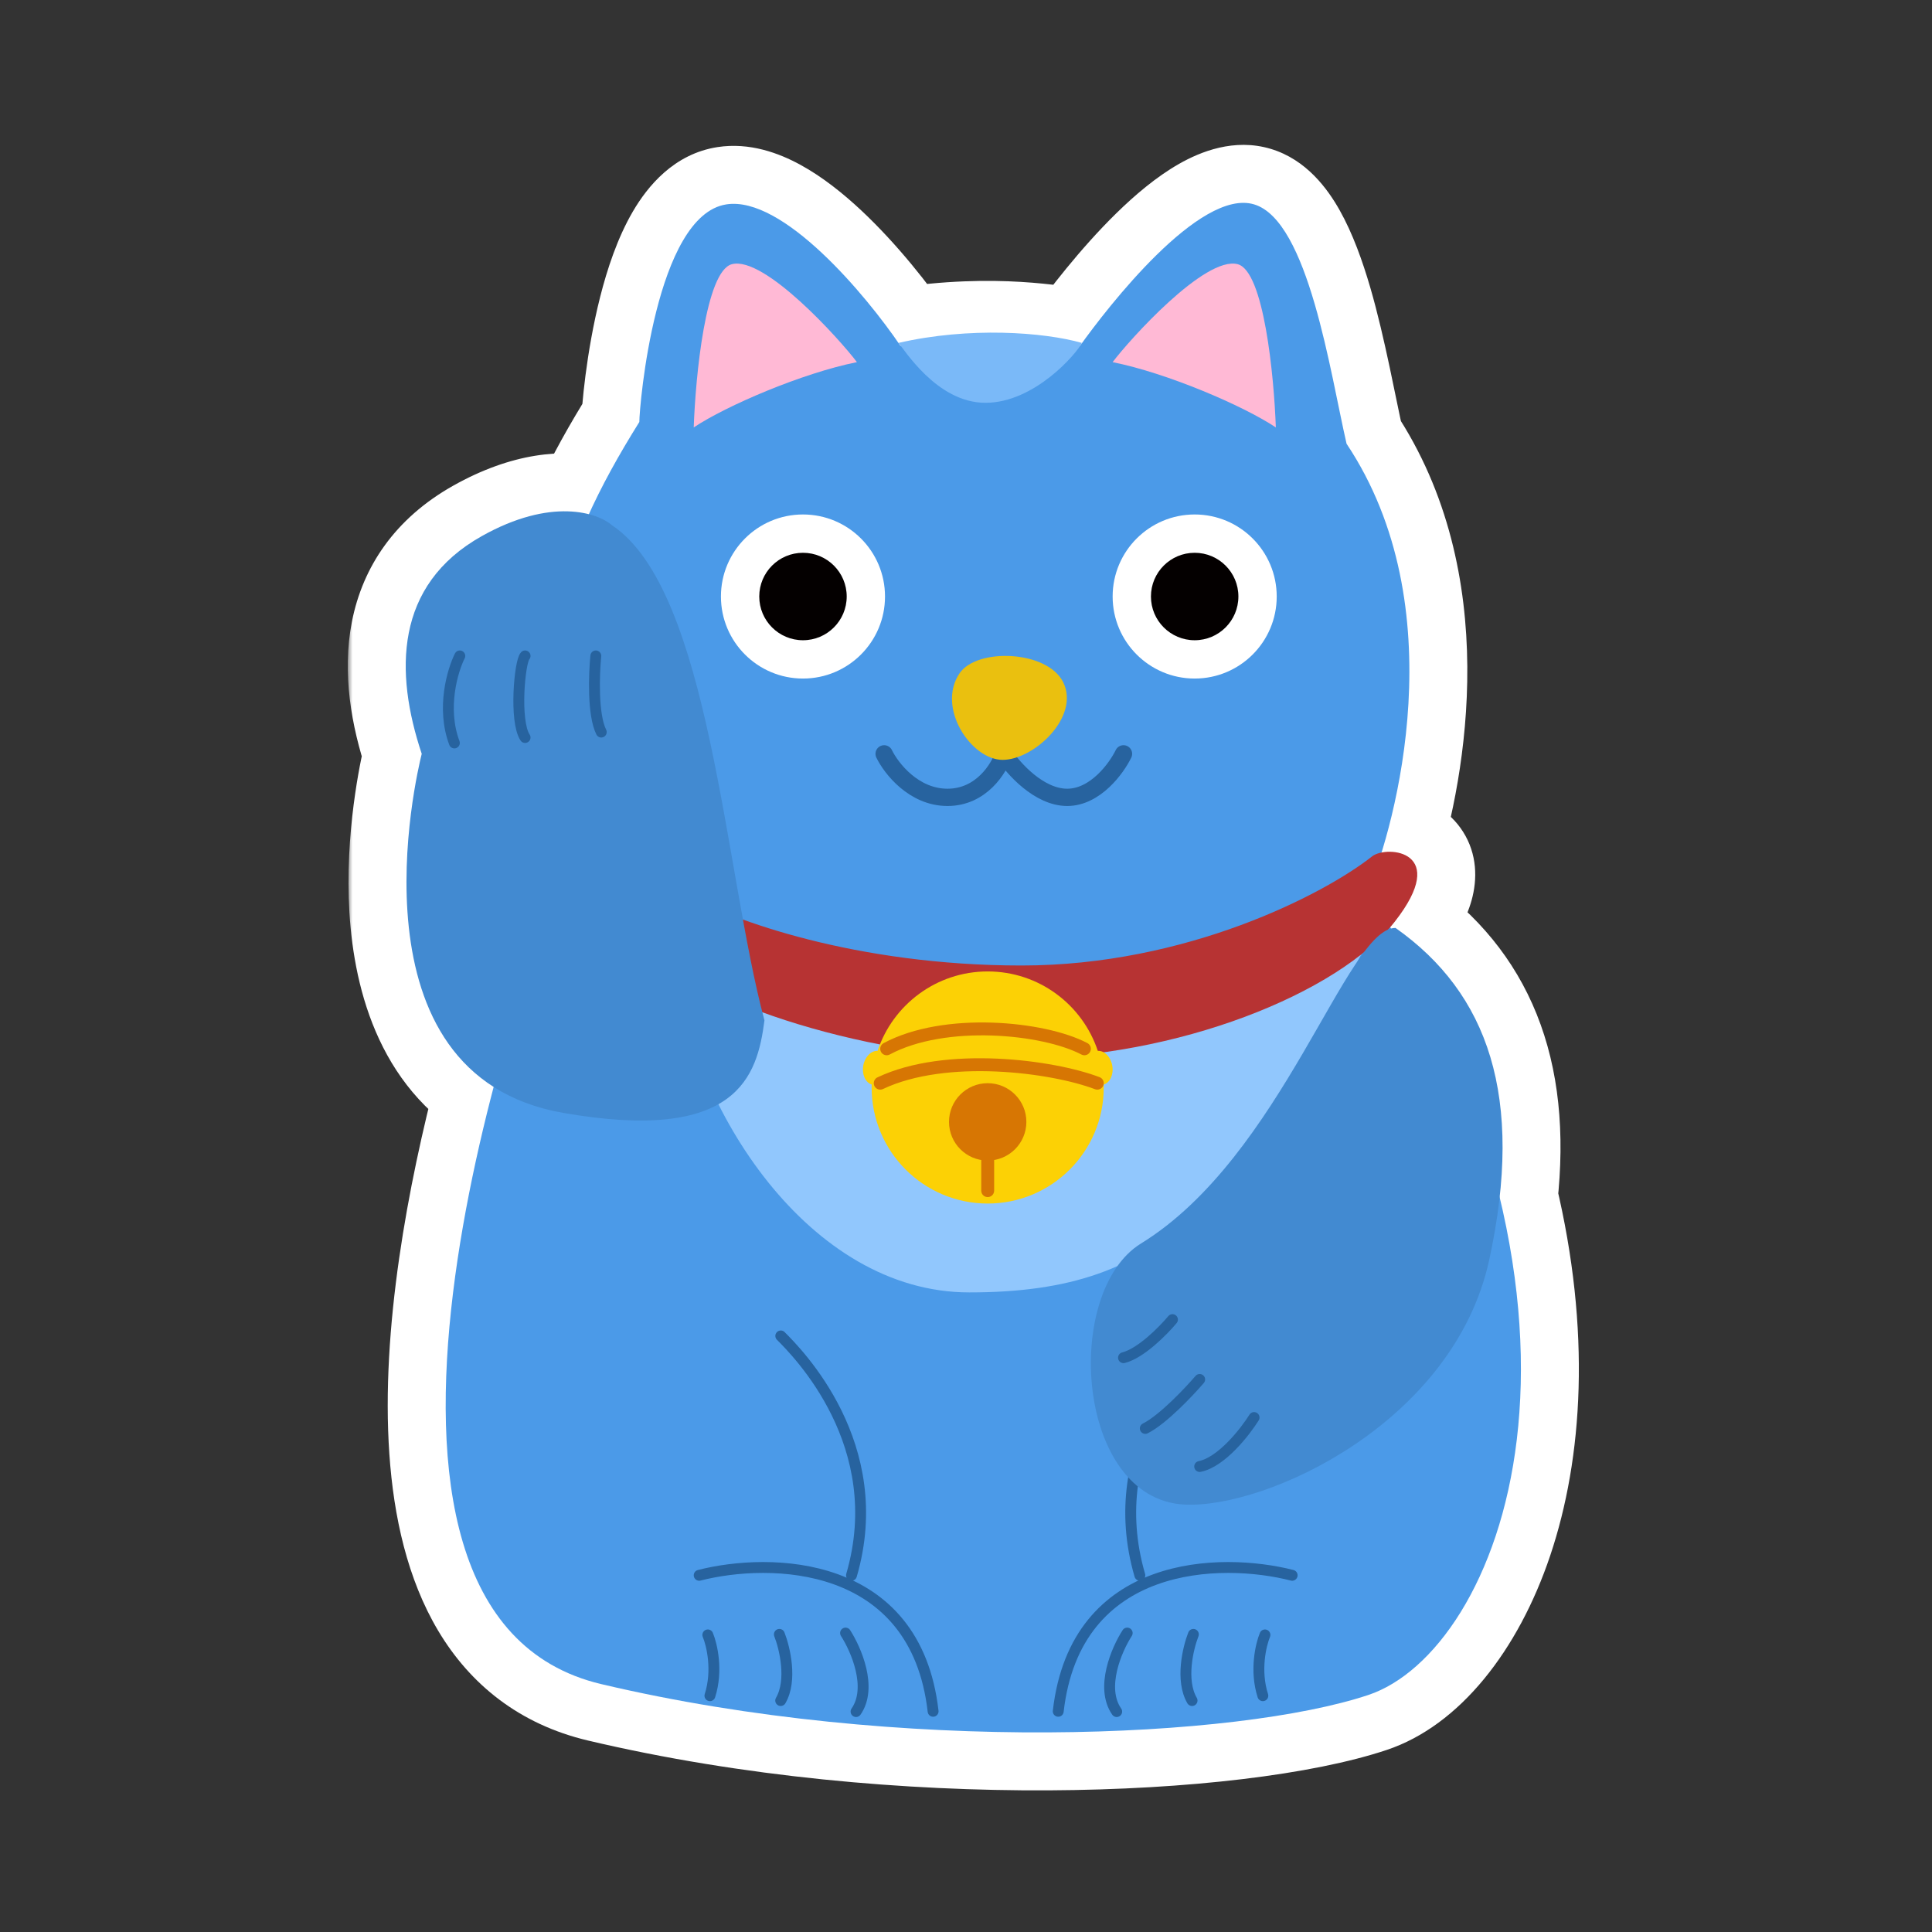 <svg width="200" height="200" viewBox="0 0 200 200" fill="none" xmlns="http://www.w3.org/2000/svg">
<rect x="0" y="0" width="200" height="200" fill="#333333" stroke="none"/>
<mask id="path-1-outside-1_1062_25575" maskUnits="userSpaceOnUse" x="36" y="14" width="128" height="172" fill="black">
<rect fill="white" x="36" y="14" width="128" height="172"/>
<path d="M111.801 35.8C114.617 31.858 124.19 19.468 129.821 21.157C135.453 22.847 137.706 38.615 139.396 45.937C149.028 60.386 145.889 78.953 143.018 88.254C145.262 87.807 149.301 89.139 144.381 95.419C144.234 95.606 144.079 95.792 143.918 95.978C143.945 96.026 143.972 96.073 143.999 96.121C144.155 96.079 144.31 96.058 144.463 96.058C152.751 101.908 156.711 110.713 155.243 123.934C162.072 152.427 151.736 172.101 141.648 175.464C128.132 179.969 93.216 181.659 62.241 174.338C40.576 169.217 45.086 135.442 51.103 112.519C37.519 103.878 43.164 80.007 43.657 78.037C40.842 69.59 40.842 60.579 49.852 55.511C54.766 52.746 58.564 52.617 60.959 53.231C62.414 50.028 64.171 46.904 66.184 43.684C66.184 41.992 67.874 22.283 75.194 21.157C81.051 20.256 89.649 30.544 93.216 35.8C103.915 34.11 108.422 35.8 111.801 35.8Z"/>
</mask>
<path d="M111.801 35.8C114.617 31.858 124.19 19.468 129.821 21.157C135.453 22.847 137.706 38.615 139.396 45.937C149.028 60.386 145.889 78.953 143.018 88.254C145.262 87.807 149.301 89.139 144.381 95.419C144.234 95.606 144.079 95.792 143.918 95.978C143.945 96.026 143.972 96.073 143.999 96.121C144.155 96.079 144.31 96.058 144.463 96.058C152.751 101.908 156.711 110.713 155.243 123.934C162.072 152.427 151.736 172.101 141.648 175.464C128.132 179.969 93.216 181.659 62.241 174.338C40.576 169.217 45.086 135.442 51.103 112.519C37.519 103.878 43.164 80.007 43.657 78.037C40.842 69.59 40.842 60.579 49.852 55.511C54.766 52.746 58.564 52.617 60.959 53.231C62.414 50.028 64.171 46.904 66.184 43.684C66.184 41.992 67.874 22.283 75.194 21.157C81.051 20.256 89.649 30.544 93.216 35.8C103.915 34.11 108.422 35.8 111.801 35.8Z" fill="#1F4D6A"/>
<path d="M111.801 35.8V41.8C113.739 41.8 115.557 40.864 116.683 39.287L111.801 35.8ZM129.821 21.157L131.545 15.41L131.545 15.41L129.821 21.157ZM139.396 45.937L133.549 47.286C133.712 47.992 134.001 48.662 134.403 49.265L139.396 45.937ZM143.018 88.254L137.285 86.484C136.661 88.504 137.146 90.703 138.562 92.273C139.978 93.842 142.116 94.551 144.189 94.138L143.018 88.254ZM144.381 95.419L149.104 99.12L149.104 99.119L144.381 95.419ZM143.918 95.978L139.374 92.061C137.72 93.979 137.449 96.73 138.697 98.934L143.918 95.978ZM143.999 96.121L138.774 99.071C140.121 101.457 142.915 102.628 145.561 101.914L143.999 96.121ZM144.463 96.058L147.923 91.156C146.911 90.441 145.702 90.058 144.463 90.058V96.058ZM155.243 123.934L149.28 123.271C149.203 123.96 149.247 124.658 149.408 125.332L155.243 123.934ZM141.648 175.464L143.546 181.156L143.546 181.156L141.648 175.464ZM62.241 174.338L60.861 180.177L60.861 180.177L62.241 174.338ZM51.103 112.519L56.906 114.043C57.568 111.519 56.524 108.857 54.323 107.457L51.103 112.519ZM43.657 78.037L49.478 79.494C49.755 78.387 49.71 77.223 49.349 76.14L43.657 78.037ZM49.852 55.511L46.91 50.281L46.91 50.281L49.852 55.511ZM60.959 53.231L59.469 59.044C62.288 59.766 65.218 58.362 66.422 55.713L60.959 53.231ZM66.184 43.684L71.272 46.864C71.868 45.91 72.183 44.809 72.184 43.684L66.184 43.684ZM75.194 21.157L74.282 15.227L74.282 15.227L75.194 21.157ZM93.216 35.8L88.251 39.169C89.556 41.092 91.855 42.089 94.152 41.726L93.216 35.8ZM111.801 35.8L116.683 39.287C118.006 37.436 120.868 33.676 123.954 30.653C125.514 29.124 126.903 28.013 127.991 27.394C129.261 26.672 129.073 27.197 128.098 26.904L129.821 21.157L131.545 15.41C127.754 14.273 124.257 15.713 122.06 16.962C119.682 18.315 117.445 20.231 115.556 22.081C111.744 25.816 108.412 30.222 106.918 32.312L111.801 35.8ZM129.821 21.157L128.097 26.904C127.215 26.64 127.413 26.209 128.226 27.654C128.926 28.898 129.637 30.75 130.327 33.115C131.754 38.008 132.578 43.077 133.549 47.286L139.396 45.937L145.242 44.587C144.524 41.475 143.376 34.998 141.847 29.755C141.058 27.052 140.044 24.187 138.685 21.77C137.439 19.555 135.243 16.52 131.545 15.41L129.821 21.157ZM139.396 45.937L134.403 49.265C142.463 61.355 140.03 77.592 137.285 86.484L143.018 88.254L148.751 90.024C151.748 80.315 155.594 59.417 144.388 42.608L139.396 45.937ZM143.018 88.254L144.189 94.138C143.944 94.187 143.698 94.196 143.363 94.109C143.035 94.025 142.051 93.679 141.323 92.533C140.516 91.264 140.732 90.147 140.778 89.981C140.794 89.925 140.635 90.471 139.658 91.718L144.381 95.419L149.104 99.119C150.586 97.227 151.768 95.252 152.34 93.194C152.943 91.026 152.932 88.427 151.449 86.095C150.046 83.887 147.938 82.899 146.376 82.494C144.806 82.087 143.213 82.097 141.846 82.369L143.018 88.254ZM144.381 95.419L139.658 91.718C139.589 91.807 139.498 91.916 139.374 92.061L143.918 95.978L148.462 99.896C148.659 99.668 148.88 99.406 149.104 99.12L144.381 95.419ZM143.918 95.978L138.697 98.934C138.778 99.078 138.721 98.977 138.774 99.071L143.999 96.121L149.224 93.171C149.204 93.135 149.184 93.102 149.171 93.078C149.156 93.052 149.147 93.037 149.139 93.022L143.918 95.978ZM143.999 96.121L145.561 101.914C145.245 101.999 144.874 102.058 144.463 102.058V96.058V90.058C143.745 90.058 143.066 90.159 142.437 90.328L143.999 96.121ZM144.463 96.058L141.003 100.959C144.31 103.294 146.58 106.073 147.944 109.469C149.331 112.918 149.934 117.384 149.28 123.271L155.243 123.934L161.207 124.596C162.021 117.263 161.378 110.715 159.079 104.994C156.759 99.22 152.904 94.671 147.923 91.156L144.463 96.058ZM155.243 123.934L149.408 125.332C152.593 138.62 151.693 149.504 149.102 157.211C146.41 165.222 142.271 168.932 139.751 169.772L141.648 175.464L143.546 181.156C151.114 178.633 157.186 170.825 160.477 161.034C163.869 150.941 164.722 137.741 161.078 122.535L155.243 123.934ZM141.648 175.464L139.751 169.772C133.888 171.726 122.525 173.266 108.462 173.336C94.546 173.404 78.559 172.029 63.621 168.499L62.241 174.338L60.861 180.177C76.898 183.967 93.856 185.408 108.521 185.336C123.04 185.264 135.893 183.707 143.546 181.156L141.648 175.464ZM62.241 174.338L63.621 168.499C59.888 167.616 57.423 165.613 55.669 162.67C53.801 159.537 52.656 155.156 52.277 149.689C51.517 138.729 53.947 125.314 56.906 114.043L51.103 112.519L45.299 110.996C42.241 122.647 39.408 137.581 40.306 150.519C40.755 157.002 42.169 163.458 45.361 168.814C48.667 174.36 53.762 178.499 60.861 180.177L62.241 174.338ZM51.103 112.519L54.323 107.457C50.143 104.798 48.307 99.354 48.099 92.591C47.899 86.112 49.282 80.276 49.478 79.494L43.657 78.037L37.837 76.58C37.539 77.768 35.854 84.852 36.104 92.962C36.346 100.788 38.479 111.6 47.882 117.582L51.103 112.519ZM43.657 78.037L49.349 76.14C48.106 72.411 47.713 69.179 48.207 66.663C48.642 64.448 49.816 62.415 52.793 60.74L49.852 55.511L46.91 50.281C40.877 53.675 37.546 58.681 36.432 64.35C35.378 69.719 36.392 75.216 37.965 79.934L43.657 78.037ZM49.852 55.511L52.793 60.74C56.59 58.605 58.808 58.874 59.469 59.044L60.959 53.231L62.449 47.419C58.32 46.361 52.942 46.888 46.91 50.281L49.852 55.511ZM60.959 53.231L66.422 55.713C67.734 52.824 69.349 49.941 71.272 46.864L66.184 43.684L61.096 40.504C58.994 43.867 57.095 47.232 55.496 50.749L60.959 53.231ZM66.184 43.684L72.184 43.684C72.184 43.752 72.189 43.481 72.249 42.791C72.302 42.174 72.387 41.346 72.512 40.38C72.765 38.433 73.167 36.023 73.76 33.682C74.37 31.273 75.101 29.271 75.878 27.942C76.75 26.449 76.973 26.954 76.107 27.087L75.194 21.157L74.282 15.227C69.755 15.923 67.022 19.314 65.518 21.887C63.919 24.622 62.855 27.864 62.128 30.735C60.678 36.457 60.184 42.302 60.184 43.683L66.184 43.684ZM75.194 21.157L76.107 27.087C75.701 27.15 75.94 26.957 77.105 27.593C78.179 28.179 79.499 29.178 80.963 30.549C83.881 33.282 86.642 36.798 88.251 39.169L93.216 35.8L98.181 32.431C96.223 29.546 92.902 25.29 89.165 21.79C87.302 20.045 85.151 18.313 82.854 17.059C80.648 15.855 77.616 14.714 74.282 15.227L75.194 21.157ZM93.216 35.8L94.152 41.726C104.501 40.092 106.357 41.8 111.801 41.8V35.8V29.8C110.487 29.8 103.329 28.128 92.28 29.873L93.216 35.8Z" fill="white" mask="url(#path-1-outside-1_1062_25575)"/>
<path d="M75.194 21.157C81.051 20.256 89.649 30.543 93.216 35.8C103.915 34.11 108.422 35.8 111.801 35.8C114.616 31.857 124.19 19.468 129.822 21.157C135.453 22.847 137.706 38.615 139.396 45.937C150.659 62.831 144.464 85.358 141.648 92.116C169.131 137.169 155.164 170.959 141.648 175.464C128.132 179.969 93.216 181.659 62.242 174.338C31.267 167.016 53.794 101.126 57.736 92.116C53.794 69.026 57.736 57.2 66.184 43.684C66.184 41.994 67.873 22.284 75.194 21.157Z" fill="#4B9AE8"/>
<path d="M100.344 133.79C83.675 133.79 71.623 114.642 69.934 100C121.181 112.953 136.387 98.311 142.018 96.621C127.939 124.216 121.181 133.79 100.344 133.79Z" fill="#91C7FD"/>
<path d="M83.124 70.243C87.814 70.243 91.616 66.441 91.616 61.75C91.616 57.06 87.814 53.258 83.124 53.258C78.433 53.258 74.631 57.06 74.631 61.75C74.631 66.441 78.433 70.243 83.124 70.243Z" fill="white"/>
<path d="M83.124 66.277C85.624 66.277 87.651 64.251 87.651 61.75C87.651 59.25 85.624 57.224 83.124 57.224C80.624 57.224 78.598 59.25 78.598 61.75C78.598 64.251 80.624 66.277 83.124 66.277Z" fill="#040000"/>
<path d="M123.672 70.243C128.363 70.243 132.165 66.441 132.165 61.75C132.165 57.06 128.363 53.258 123.672 53.258C118.982 53.258 115.18 57.06 115.18 61.75C115.18 66.441 118.982 70.243 123.672 70.243Z" fill="white"/>
<path d="M123.671 66.277C126.171 66.277 128.198 64.251 128.198 61.75C128.198 59.25 126.171 57.224 123.671 57.224C121.171 57.224 119.145 59.25 119.145 61.75C119.145 64.251 121.171 66.277 123.671 66.277Z" fill="#040000"/>
<path d="M75.757 27.352C73.053 28.076 72.002 38.917 71.814 44.247C75.193 41.994 83.078 38.615 88.709 37.489C87.02 35.236 79.136 26.447 75.757 27.352Z" fill="#FFB9D5"/>
<path d="M128.132 27.352C130.835 28.076 131.886 38.917 132.074 44.247C128.695 41.994 120.811 38.615 115.179 37.489C116.869 35.236 124.753 26.447 128.132 27.352Z" fill="#FFB9D5"/>
<path d="M102.011 41.698C96.942 41.698 93.563 36.063 93 35.5C100.321 33.811 108.058 34.374 112 35.5C111.437 36.627 107.079 41.698 102.011 41.698Z" fill="#7AB9F8"/>
<path d="M91.525 78.037C92.254 79.538 94.586 82.542 98.085 82.542C101.583 82.542 103.429 79.538 103.915 78.037C104.887 79.538 107.559 82.542 110.474 82.542C113.389 82.542 115.576 79.538 116.305 78.037" stroke="#27639F" stroke-width="1.789" stroke-linecap="round" stroke-linejoin="round"/>
<path d="M110.054 70.611C111.843 74.189 107.032 78.661 103.793 78.661C100.553 78.661 96.933 73.295 99.321 69.717C101.111 67.034 108.405 67.313 110.054 70.611Z" fill="#EAC00F"/>
<path d="M105.741 99.949C122.811 99.949 137.075 92.588 142.073 88.625C143.606 87.493 150.148 88.059 144.381 95.419C138.614 102.78 121.899 109.574 105.164 109.574C89.016 109.574 69.983 102.78 68.253 98.25C66.869 94.627 69.599 92.966 71.136 92.588C75.558 95.231 88.67 99.949 105.741 99.949Z" fill="#B73333"/>
<path d="M102.246 100.563C107.555 100.563 112.057 104.009 113.644 108.785C114.331 108.747 114.987 109.409 115.144 110.326C115.301 111.237 114.907 112.075 114.255 112.274C114.257 112.375 114.259 112.476 114.259 112.577C114.258 119.211 108.88 124.589 102.246 124.59C95.612 124.59 90.233 119.211 90.232 112.577C90.232 112.474 90.233 112.371 90.235 112.269C89.593 112.061 89.207 111.23 89.362 110.326C89.518 109.416 90.166 108.756 90.847 108.783C92.435 104.008 96.937 100.563 102.246 100.563Z" fill="#FCD105"/>
<path d="M102.246 119.695V123.255" stroke="#D77603" stroke-width="1.335" stroke-linecap="round"/>
<path d="M112.256 108.572C108.029 106.347 97.804 105.349 91.789 108.572" stroke="#D77603" stroke-width="1.335" stroke-linecap="round"/>
<path d="M113.59 112.131C108.918 110.352 97.92 108.908 91.121 112.131" stroke="#D77603" stroke-width="1.335" stroke-linecap="round"/>
<circle cx="102.245" cy="116.136" r="4.004" fill="#D77603"/>
<path d="M80.826 138.295C82.516 139.985 92.09 149.558 88.147 163.074M72.379 163.074C79.7 161.197 94.793 161.385 96.595 177.153" stroke="#27639F" stroke-width="1.126" stroke-linecap="round" stroke-linejoin="round"/>
<path d="M125.316 138.295C123.627 139.985 114.053 149.558 117.995 163.074M133.764 163.074C126.443 161.197 111.35 161.385 109.548 177.153" stroke="#27639F" stroke-width="1.126" stroke-linecap="round" stroke-linejoin="round"/>
<path d="M49.852 55.51C57.061 51.456 61.866 53.07 63.368 54.384C73.504 61.142 75.006 90.272 79.136 105.632C78.385 111.451 76.32 118.359 58.299 115.205C35.772 111.263 43.093 80.289 43.657 78.037C40.842 69.589 40.842 60.579 49.852 55.51Z" fill="#428AD1"/>
<path d="M47.599 67.9C46.848 69.401 45.684 73.306 47.036 76.91" stroke="#27639F" stroke-width="1.126" stroke-linecap="round" stroke-linejoin="round"/>
<path d="M54.357 67.9C53.794 68.463 53.231 74.658 54.357 76.347M61.679 67.9C61.492 69.777 61.341 73.982 62.242 75.784" stroke="#27639F" stroke-width="1.126" stroke-linecap="round" stroke-linejoin="round"/>
<path d="M73.273 169.245C73.695 170.255 74.328 172.928 73.491 175.538" stroke="#27639F" stroke-width="1.126" stroke-linecap="round" stroke-linejoin="round"/>
<path d="M80.681 169.19C81.234 170.599 82.035 173.942 80.817 176.04M87.531 169.054C88.613 170.73 90.347 174.702 88.618 177.181" stroke="#27639F" stroke-width="1.126" stroke-linecap="round" stroke-linejoin="round"/>
<path d="M130.947 169.245C130.526 170.256 129.892 172.928 130.729 175.538" stroke="#27639F" stroke-width="1.126" stroke-linecap="round" stroke-linejoin="round"/>
<path d="M123.538 169.191C122.985 170.6 122.184 173.942 123.402 176.04M116.688 169.054C115.605 170.731 113.872 174.703 115.6 177.182" stroke="#27639F" stroke-width="1.126" stroke-linecap="round" stroke-linejoin="round"/>
<path d="M118.123 128.721C132.764 119.711 139.394 96.058 144.463 96.058C154.037 102.816 157.839 113.516 154.166 130.411C150.493 147.306 131.076 156.175 122.628 155.753C111.365 155.19 109.969 133.739 118.123 128.721Z" fill="#428AD1"/>
<path d="M121.373 136.605C120.435 137.732 118.107 140.097 116.305 140.548" stroke="#27639F" stroke-width="1.126" stroke-linecap="round" stroke-linejoin="round"/>
<path d="M124.19 142.8C123.064 144.114 120.361 146.968 118.559 147.869M129.822 146.742C128.883 148.244 126.443 151.36 124.19 151.811" stroke="#27639F" stroke-width="1.126" stroke-linecap="round" stroke-linejoin="round"/>
</svg>
